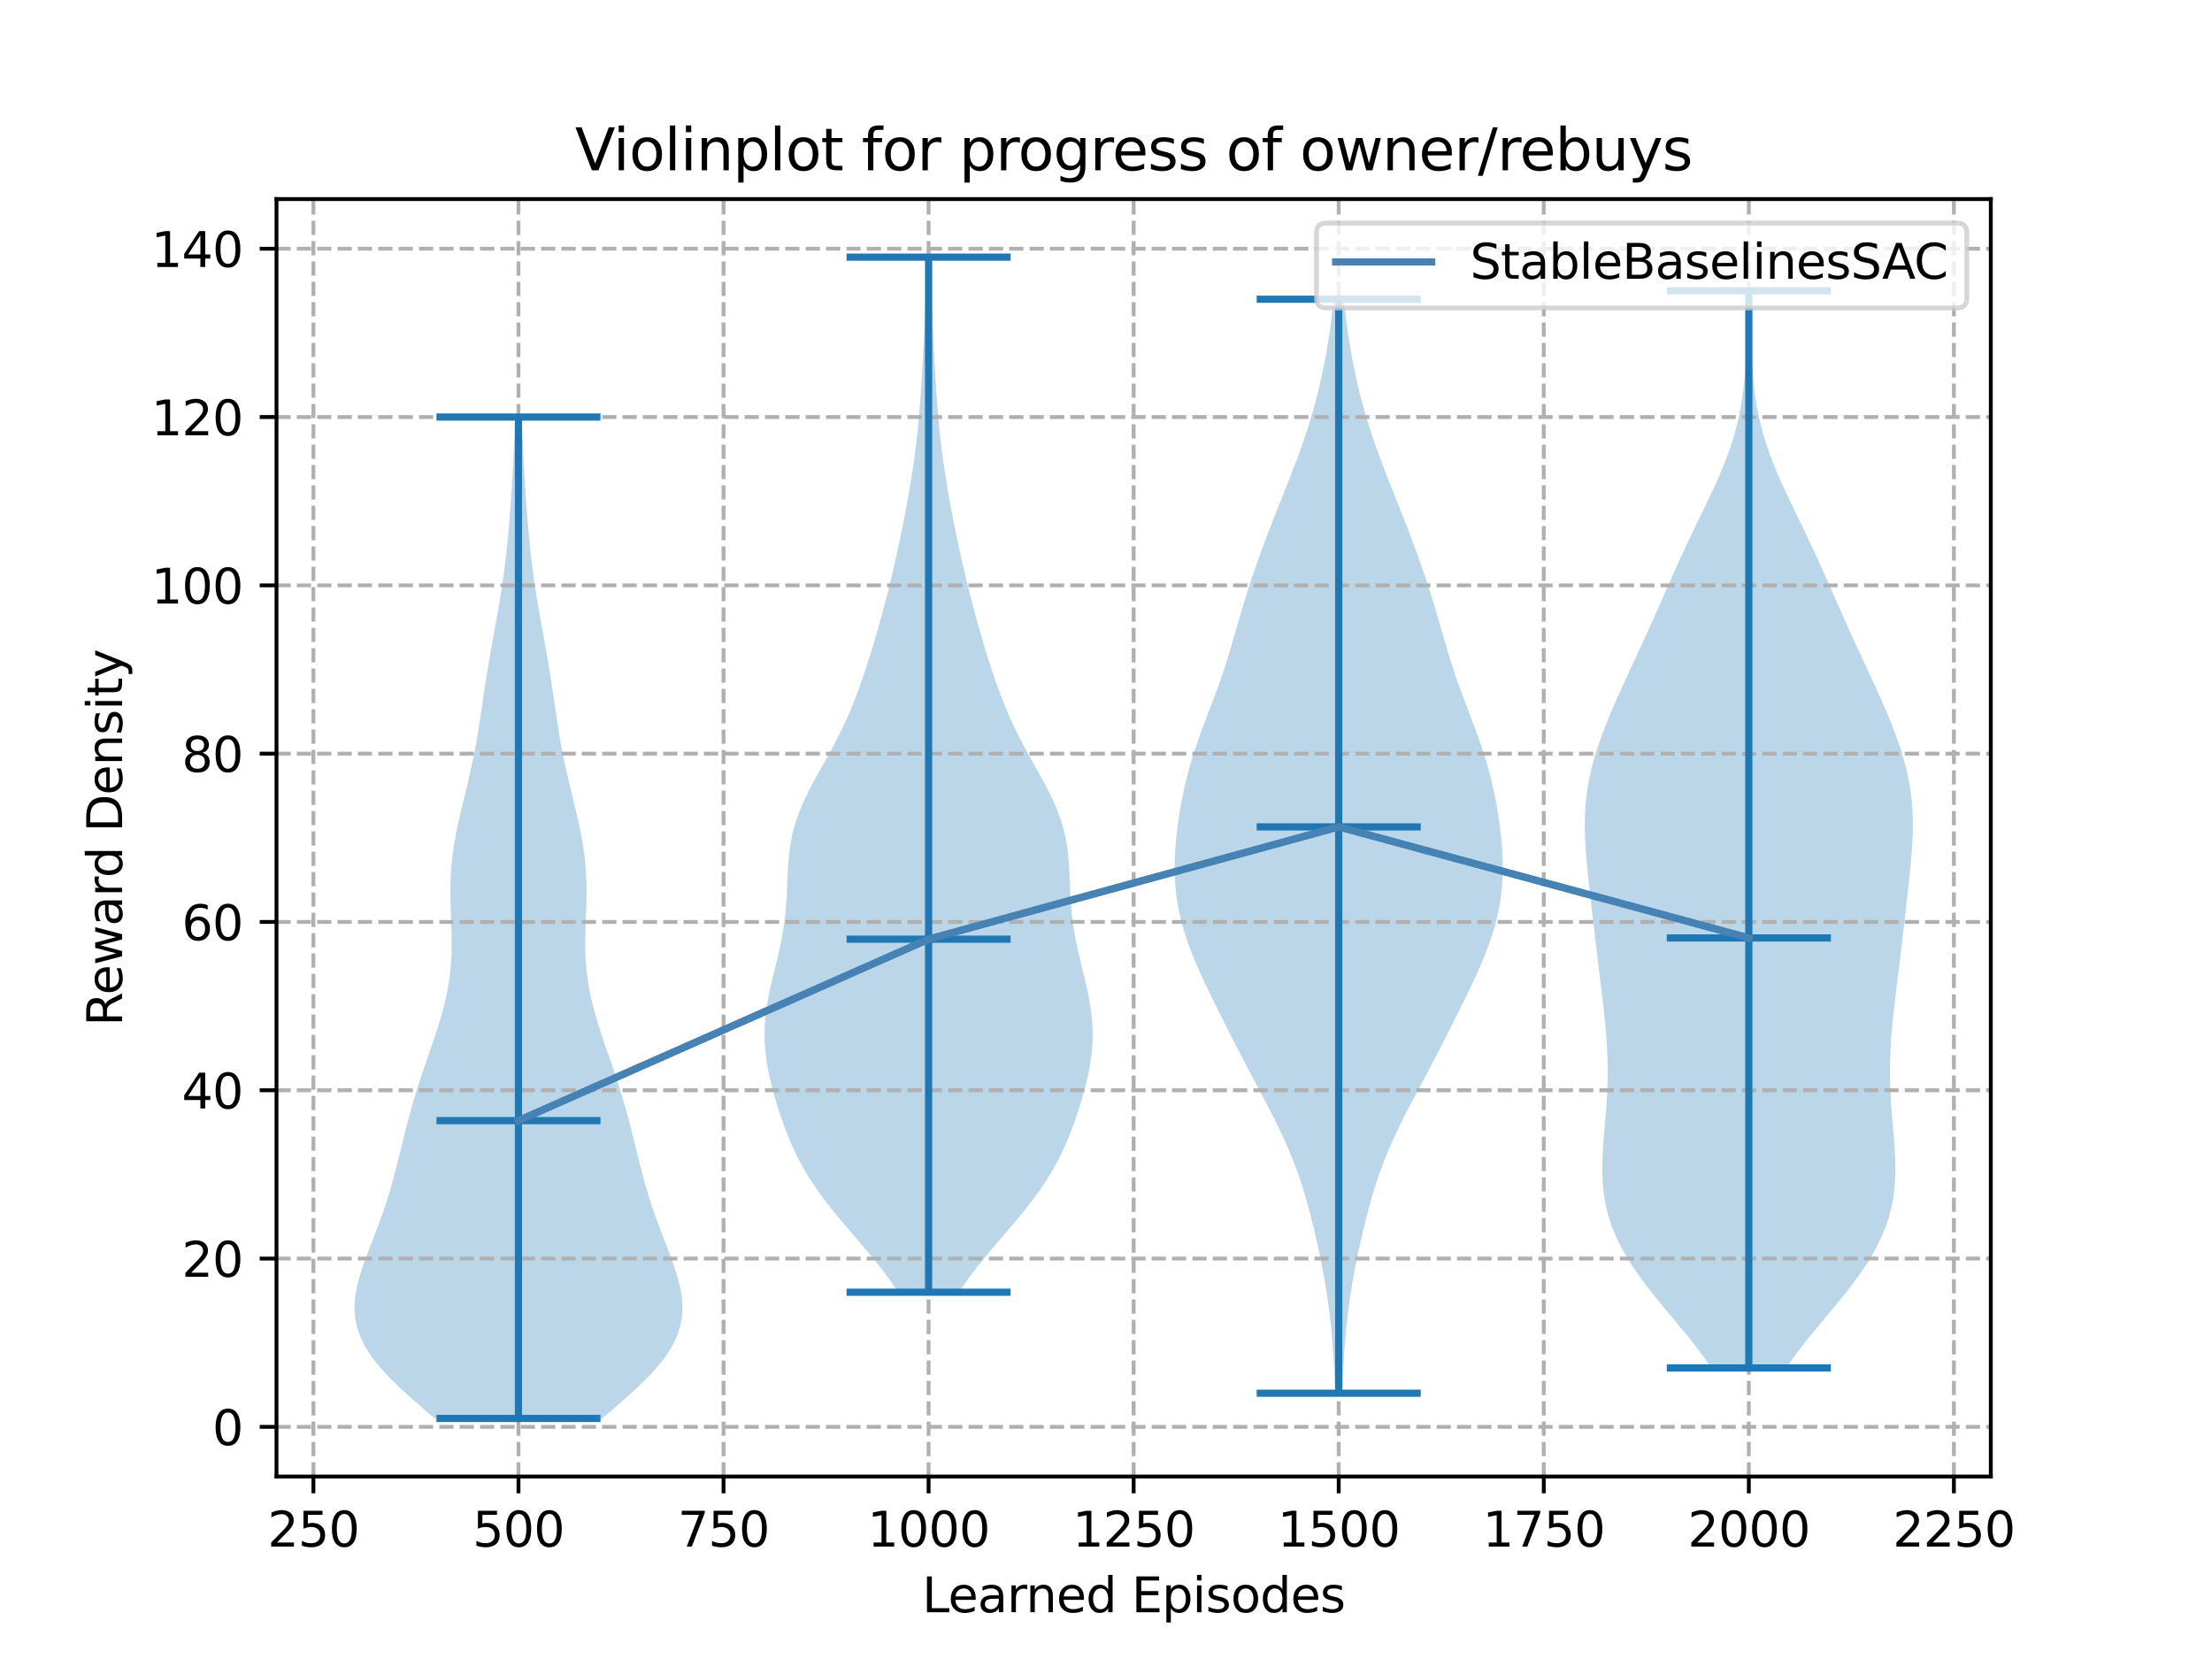 <?xml version="1.0" encoding="utf-8" standalone="no"?>
<!DOCTYPE svg PUBLIC "-//W3C//DTD SVG 1.1//EN"
  "http://www.w3.org/Graphics/SVG/1.1/DTD/svg11.dtd">
<svg xmlns:xlink="http://www.w3.org/1999/xlink" width="460.8pt" height="345.6pt" viewBox="0 0 460.8 345.6" xmlns="http://www.w3.org/2000/svg" version="1.1">
 <defs>
  <style type="text/css">*{stroke-linejoin: round; stroke-linecap: butt}</style>
 </defs>
 <g id="figure_1">
  <g id="patch_1">
   <path d="M 0 345.6 
L 460.8 345.6 
L 460.8 0 
L 0 0 
z
" style="fill: #ffffff"/>
  </g>
  <g id="axes_1">
   <g id="patch_2">
    <path d="M 57.6 307.584 
L 414.72 307.584 
L 414.72 41.472 
L 57.6 41.472 
z
" style="fill: #ffffff"/>
   </g>
   <g id="PolyCollection_1">
    <path d="M 125.466 295.488 
L 90.547 295.488 
L 88.11 293.381 
L 85.694 291.274 
L 83.368 289.166 
L 81.199 287.059 
L 79.246 284.952 
L 77.559 282.845 
L 76.173 280.738 
L 75.11 278.63 
L 74.374 276.523 
L 73.955 274.416 
L 73.833 272.309 
L 73.972 270.202 
L 74.334 268.094 
L 74.873 265.987 
L 75.543 263.88 
L 76.3 261.773 
L 77.105 259.666 
L 77.923 257.559 
L 78.727 255.451 
L 79.497 253.344 
L 80.223 251.237 
L 80.898 249.13 
L 81.524 247.023 
L 82.107 244.915 
L 82.656 242.808 
L 83.183 240.701 
L 83.7 238.594 
L 84.219 236.487 
L 84.753 234.379 
L 85.311 232.272 
L 85.899 230.165 
L 86.522 228.058 
L 87.179 225.951 
L 87.867 223.843 
L 88.579 221.736 
L 89.305 219.629 
L 90.031 217.522 
L 90.74 215.415 
L 91.417 213.307 
L 92.042 211.2 
L 92.601 209.093 
L 93.078 206.986 
L 93.465 204.879 
L 93.757 202.771 
L 93.953 200.664 
L 94.061 198.557 
L 94.093 196.45 
L 94.067 194.343 
L 94.004 192.236 
L 93.927 190.128 
L 93.862 188.021 
L 93.83 185.914 
L 93.851 183.807 
L 93.94 181.7 
L 94.107 179.592 
L 94.353 177.485 
L 94.677 175.378 
L 95.069 173.271 
L 95.516 171.164 
L 96.004 169.056 
L 96.513 166.949 
L 97.028 164.842 
L 97.534 162.735 
L 98.019 160.628 
L 98.474 158.52 
L 98.895 156.413 
L 99.282 154.306 
L 99.638 152.199 
L 99.971 150.092 
L 100.287 147.984 
L 100.597 145.877 
L 100.909 143.77 
L 101.23 141.663 
L 101.565 139.556 
L 101.916 137.448 
L 102.282 135.341 
L 102.659 133.234 
L 103.042 131.127 
L 103.423 129.02 
L 103.795 126.913 
L 104.151 124.805 
L 104.486 122.698 
L 104.796 120.591 
L 105.079 118.484 
L 105.337 116.377 
L 105.57 114.269 
L 105.781 112.162 
L 105.974 110.055 
L 106.15 107.948 
L 106.313 105.841 
L 106.463 103.733 
L 106.603 101.626 
L 106.732 99.519 
L 106.852 97.412 
L 106.963 95.305 
L 107.065 93.197 
L 107.159 91.09 
L 107.247 88.983 
L 107.328 86.876 
L 108.685 86.876 
L 108.685 86.876 
L 108.767 88.983 
L 108.855 91.09 
L 108.949 93.197 
L 109.051 95.305 
L 109.162 97.412 
L 109.281 99.519 
L 109.411 101.626 
L 109.55 103.733 
L 109.701 105.841 
L 109.864 107.948 
L 110.04 110.055 
L 110.233 112.162 
L 110.444 114.269 
L 110.677 116.377 
L 110.934 118.484 
L 111.218 120.591 
L 111.528 122.698 
L 111.863 124.805 
L 112.219 126.913 
L 112.591 129.02 
L 112.972 131.127 
L 113.355 133.234 
L 113.732 135.341 
L 114.098 137.448 
L 114.449 139.556 
L 114.783 141.663 
L 115.104 143.77 
L 115.416 145.877 
L 115.726 147.984 
L 116.043 150.092 
L 116.376 152.199 
L 116.732 154.306 
L 117.119 156.413 
L 117.54 158.52 
L 117.995 160.628 
L 118.479 162.735 
L 118.985 164.842 
L 119.501 166.949 
L 120.01 169.056 
L 120.497 171.164 
L 120.945 173.271 
L 121.337 175.378 
L 121.661 177.485 
L 121.907 179.592 
L 122.074 181.7 
L 122.163 183.807 
L 122.184 185.914 
L 122.152 188.021 
L 122.086 190.128 
L 122.01 192.236 
L 121.947 194.343 
L 121.921 196.45 
L 121.953 198.557 
L 122.061 200.664 
L 122.257 202.771 
L 122.549 204.879 
L 122.935 206.986 
L 123.413 209.093 
L 123.972 211.2 
L 124.597 213.307 
L 125.274 215.415 
L 125.983 217.522 
L 126.709 219.629 
L 127.434 221.736 
L 128.147 223.843 
L 128.835 225.951 
L 129.492 228.058 
L 130.114 230.165 
L 130.703 232.272 
L 131.26 234.379 
L 131.794 236.487 
L 132.314 238.594 
L 132.831 240.701 
L 133.358 242.808 
L 133.907 244.915 
L 134.489 247.023 
L 135.116 249.13 
L 135.791 251.237 
L 136.517 253.344 
L 137.287 255.451 
L 138.091 257.559 
L 138.909 259.666 
L 139.713 261.773 
L 140.471 263.88 
L 141.141 265.987 
L 141.68 268.094 
L 142.041 270.202 
L 142.181 272.309 
L 142.058 274.416 
L 141.64 276.523 
L 140.904 278.63 
L 139.84 280.738 
L 138.455 282.845 
L 136.767 284.952 
L 134.815 287.059 
L 132.645 289.166 
L 130.32 291.274 
L 127.904 293.381 
L 125.466 295.488 
z
" clip-path="url(#p7646f1aa71)" style="fill: #1f77b4; fill-opacity: 0.3"/>
   </g>
   <g id="PolyCollection_2">
    <path d="M 199.812 269.192 
L 187.072 269.192 
L 185.627 267.014 
L 184.034 264.836 
L 182.319 262.658 
L 180.514 260.48 
L 178.656 258.302 
L 176.785 256.124 
L 174.941 253.946 
L 173.16 251.768 
L 171.475 249.59 
L 169.911 247.412 
L 168.483 245.234 
L 167.196 243.056 
L 166.047 240.878 
L 165.022 238.7 
L 164.105 236.522 
L 163.275 234.344 
L 162.518 232.166 
L 161.822 229.988 
L 161.185 227.81 
L 160.614 225.632 
L 160.122 223.454 
L 159.726 221.276 
L 159.444 219.098 
L 159.288 216.92 
L 159.268 214.742 
L 159.383 212.564 
L 159.625 210.386 
L 159.978 208.208 
L 160.419 206.03 
L 160.92 203.852 
L 161.45 201.674 
L 161.979 199.496 
L 162.475 197.318 
L 162.914 195.14 
L 163.278 192.962 
L 163.56 190.783 
L 163.761 188.605 
L 163.897 186.427 
L 163.993 184.249 
L 164.083 182.071 
L 164.205 179.893 
L 164.402 177.715 
L 164.709 175.537 
L 165.158 173.359 
L 165.767 171.181 
L 166.541 169.003 
L 167.469 166.825 
L 168.527 164.647 
L 169.682 162.469 
L 170.892 160.291 
L 172.116 158.113 
L 173.317 155.935 
L 174.466 153.757 
L 175.546 151.579 
L 176.548 149.401 
L 177.475 147.223 
L 178.334 145.045 
L 179.136 142.867 
L 179.892 140.689 
L 180.613 138.511 
L 181.304 136.333 
L 181.97 134.155 
L 182.614 131.977 
L 183.235 129.799 
L 183.835 127.621 
L 184.413 125.443 
L 184.97 123.265 
L 185.507 121.087 
L 186.024 118.909 
L 186.522 116.731 
L 187.002 114.553 
L 187.467 112.375 
L 187.916 110.197 
L 188.35 108.019 
L 188.767 105.841 
L 189.168 103.663 
L 189.548 101.485 
L 189.906 99.306 
L 190.239 97.128 
L 190.544 94.95 
L 190.82 92.772 
L 191.067 90.594 
L 191.287 88.416 
L 191.481 86.238 
L 191.654 84.06 
L 191.809 81.882 
L 191.95 79.704 
L 192.081 77.526 
L 192.205 75.348 
L 192.322 73.17 
L 192.433 70.992 
L 192.537 68.814 
L 192.634 66.636 
L 192.723 64.458 
L 192.802 62.28 
L 192.872 60.102 
L 192.935 57.924 
L 192.991 55.746 
L 193.042 53.568 
L 193.843 53.568 
L 193.843 53.568 
L 193.894 55.746 
L 193.95 57.924 
L 194.012 60.102 
L 194.083 62.28 
L 194.162 64.458 
L 194.25 66.636 
L 194.347 68.814 
L 194.452 70.992 
L 194.563 73.17 
L 194.68 75.348 
L 194.803 77.526 
L 194.934 79.704 
L 195.076 81.882 
L 195.231 84.06 
L 195.404 86.238 
L 195.598 88.416 
L 195.817 90.594 
L 196.065 92.772 
L 196.341 94.95 
L 196.646 97.128 
L 196.979 99.306 
L 197.336 101.485 
L 197.717 103.663 
L 198.117 105.841 
L 198.535 108.019 
L 198.969 110.197 
L 199.418 112.375 
L 199.882 114.553 
L 200.363 116.731 
L 200.861 118.909 
L 201.378 121.087 
L 201.914 123.265 
L 202.471 125.443 
L 203.05 127.621 
L 203.649 129.799 
L 204.271 131.977 
L 204.914 134.155 
L 205.581 136.333 
L 206.272 138.511 
L 206.992 140.689 
L 207.749 142.867 
L 208.551 145.045 
L 209.41 147.223 
L 210.337 149.401 
L 211.339 151.579 
L 212.418 153.757 
L 213.567 155.935 
L 214.768 158.113 
L 215.992 160.291 
L 217.202 162.469 
L 218.357 164.647 
L 219.416 166.825 
L 220.344 169.003 
L 221.117 171.181 
L 221.726 173.359 
L 222.175 175.537 
L 222.483 177.715 
L 222.679 179.893 
L 222.802 182.071 
L 222.891 184.249 
L 222.987 186.427 
L 223.123 188.605 
L 223.325 190.783 
L 223.606 192.962 
L 223.971 195.14 
L 224.41 197.318 
L 224.906 199.496 
L 225.434 201.674 
L 225.965 203.852 
L 226.466 206.03 
L 226.907 208.208 
L 227.259 210.386 
L 227.501 212.564 
L 227.616 214.742 
L 227.596 216.92 
L 227.441 219.098 
L 227.158 221.276 
L 226.762 223.454 
L 226.27 225.632 
L 225.7 227.81 
L 225.063 229.988 
L 224.367 232.166 
L 223.609 234.344 
L 222.78 236.522 
L 221.862 238.7 
L 220.838 240.878 
L 219.688 243.056 
L 218.402 245.234 
L 216.974 247.412 
L 215.409 249.59 
L 213.725 251.768 
L 211.944 253.946 
L 210.1 256.124 
L 208.228 258.302 
L 206.371 260.48 
L 204.566 262.658 
L 202.851 264.836 
L 201.258 267.014 
L 199.812 269.192 
z
" clip-path="url(#p7646f1aa71)" style="fill: #1f77b4; fill-opacity: 0.3"/>
   </g>
   <g id="PolyCollection_3">
    <path d="M 279.578 290.229 
L 278.177 290.229 
L 278.07 287.927 
L 277.952 285.625 
L 277.821 283.323 
L 277.669 281.021 
L 277.491 278.719 
L 277.28 276.417 
L 277.03 274.115 
L 276.739 271.813 
L 276.406 269.511 
L 276.031 267.209 
L 275.617 264.907 
L 275.17 262.605 
L 274.691 260.303 
L 274.182 258.001 
L 273.643 255.699 
L 273.071 253.397 
L 272.459 251.095 
L 271.799 248.793 
L 271.081 246.491 
L 270.297 244.189 
L 269.439 241.887 
L 268.504 239.585 
L 267.492 237.283 
L 266.41 234.981 
L 265.268 232.679 
L 264.083 230.377 
L 262.87 228.076 
L 261.645 225.774 
L 260.423 223.472 
L 259.213 221.17 
L 258.017 218.868 
L 256.837 216.566 
L 255.668 214.264 
L 254.509 211.962 
L 253.361 209.66 
L 252.228 207.358 
L 251.121 205.056 
L 250.053 202.754 
L 249.043 200.452 
L 248.108 198.15 
L 247.267 195.848 
L 246.533 193.546 
L 245.918 191.244 
L 245.429 188.942 
L 245.066 186.64 
L 244.829 184.338 
L 244.711 182.036 
L 244.704 179.734 
L 244.794 177.432 
L 244.969 175.13 
L 245.219 172.828 
L 245.533 170.526 
L 245.906 168.224 
L 246.338 165.922 
L 246.832 163.62 
L 247.392 161.318 
L 248.024 159.016 
L 248.73 156.714 
L 249.503 154.412 
L 250.332 152.11 
L 251.199 149.808 
L 252.081 147.506 
L 252.954 145.204 
L 253.8 142.902 
L 254.604 140.6 
L 255.363 138.298 
L 256.078 135.996 
L 256.761 133.694 
L 257.427 131.393 
L 258.09 129.091 
L 258.765 126.789 
L 259.463 124.487 
L 260.192 122.185 
L 260.954 119.883 
L 261.749 117.581 
L 262.573 115.279 
L 263.425 112.977 
L 264.299 110.675 
L 265.192 108.373 
L 266.099 106.071 
L 267.012 103.769 
L 267.927 101.467 
L 268.833 99.165 
L 269.72 96.863 
L 270.58 94.561 
L 271.403 92.259 
L 272.182 89.957 
L 272.912 87.655 
L 273.589 85.353 
L 274.214 83.051 
L 274.788 80.749 
L 275.313 78.447 
L 275.791 76.145 
L 276.225 73.843 
L 276.617 71.541 
L 276.969 69.239 
L 277.283 66.937 
L 277.56 64.635 
L 277.802 62.333 
L 279.954 62.333 
L 279.954 62.333 
L 280.196 64.635 
L 280.473 66.937 
L 280.786 69.239 
L 281.138 71.541 
L 281.53 73.843 
L 281.964 76.145 
L 282.442 78.447 
L 282.967 80.749 
L 283.541 83.051 
L 284.166 85.353 
L 284.844 87.655 
L 285.573 89.957 
L 286.352 92.259 
L 287.175 94.561 
L 288.035 96.863 
L 288.923 99.165 
L 289.829 101.467 
L 290.743 103.769 
L 291.657 106.071 
L 292.563 108.373 
L 293.456 110.675 
L 294.33 112.977 
L 295.182 115.279 
L 296.007 117.581 
L 296.801 119.883 
L 297.563 122.185 
L 298.292 124.487 
L 298.991 126.789 
L 299.666 129.091 
L 300.329 131.393 
L 300.994 133.694 
L 301.677 135.996 
L 302.393 138.298 
L 303.151 140.6 
L 303.956 142.902 
L 304.801 145.204 
L 305.675 147.506 
L 306.556 149.808 
L 307.423 152.11 
L 308.252 154.412 
L 309.026 156.714 
L 309.731 159.016 
L 310.363 161.318 
L 310.924 163.62 
L 311.417 165.922 
L 311.849 168.224 
L 312.222 170.526 
L 312.536 172.828 
L 312.786 175.13 
L 312.962 177.432 
L 313.052 179.734 
L 313.044 182.036 
L 312.926 184.338 
L 312.689 186.64 
L 312.327 188.942 
L 311.837 191.244 
L 311.222 193.546 
L 310.488 195.848 
L 309.647 198.15 
L 308.712 200.452 
L 307.702 202.754 
L 306.635 205.056 
L 305.527 207.358 
L 304.394 209.66 
L 303.246 211.962 
L 302.087 214.264 
L 300.919 216.566 
L 299.738 218.868 
L 298.543 221.17 
L 297.332 223.472 
L 296.11 225.774 
L 294.886 228.076 
L 293.673 230.377 
L 292.487 232.679 
L 291.346 234.981 
L 290.264 237.283 
L 289.252 239.585 
L 288.317 241.887 
L 287.459 244.189 
L 286.674 246.491 
L 285.957 248.793 
L 285.296 251.095 
L 284.684 253.397 
L 284.112 255.699 
L 283.573 258.001 
L 283.065 260.303 
L 282.586 262.605 
L 282.138 264.907 
L 281.725 267.209 
L 281.35 269.511 
L 281.016 271.813 
L 280.725 274.115 
L 280.476 276.417 
L 280.264 278.719 
L 280.086 281.021 
L 279.934 283.323 
L 279.803 285.625 
L 279.686 287.927 
L 279.578 290.229 
z
" clip-path="url(#p7646f1aa71)" style="fill: #1f77b4; fill-opacity: 0.3"/>
   </g>
   <g id="PolyCollection_4">
    <path d="M 372.118 284.97 
L 356.508 284.97 
L 354.933 282.703 
L 353.229 280.437 
L 351.424 278.17 
L 349.555 275.903 
L 347.66 273.637 
L 345.779 271.37 
L 343.952 269.104 
L 342.214 266.837 
L 340.598 264.571 
L 339.13 262.304 
L 337.83 260.038 
L 336.712 257.771 
L 335.782 255.504 
L 335.042 253.238 
L 334.485 250.971 
L 334.102 248.705 
L 333.875 246.438 
L 333.783 244.172 
L 333.802 241.905 
L 333.905 239.639 
L 334.065 237.372 
L 334.254 235.105 
L 334.447 232.839 
L 334.624 230.572 
L 334.767 228.306 
L 334.863 226.039 
L 334.906 223.773 
L 334.891 221.506 
L 334.819 219.239 
L 334.693 216.973 
L 334.522 214.706 
L 334.311 212.44 
L 334.07 210.173 
L 333.808 207.907 
L 333.533 205.64 
L 333.253 203.374 
L 332.974 201.107 
L 332.699 198.84 
L 332.429 196.574 
L 332.165 194.307 
L 331.904 192.041 
L 331.646 189.774 
L 331.389 187.508 
L 331.134 185.241 
L 330.887 182.974 
L 330.654 180.708 
L 330.448 178.441 
L 330.283 176.175 
L 330.174 173.908 
L 330.139 171.642 
L 330.192 169.375 
L 330.347 167.109 
L 330.611 164.842 
L 330.989 162.575 
L 331.479 160.309 
L 332.078 158.042 
L 332.775 155.776 
L 333.559 153.509 
L 334.419 151.243 
L 335.34 148.976 
L 336.31 146.71 
L 337.317 144.443 
L 338.35 142.176 
L 339.397 139.91 
L 340.451 137.643 
L 341.502 135.377 
L 342.545 133.11 
L 343.576 130.844 
L 344.593 128.577 
L 345.598 126.31 
L 346.596 124.044 
L 347.593 121.777 
L 348.596 119.511 
L 349.614 117.244 
L 350.652 114.978 
L 351.714 112.711 
L 352.796 110.445 
L 353.893 108.178 
L 354.994 105.911 
L 356.084 103.645 
L 357.144 101.378 
L 358.157 99.112 
L 359.104 96.845 
L 359.972 94.579 
L 360.749 92.312 
L 361.428 90.045 
L 362.008 87.779 
L 362.492 85.512 
L 362.884 83.246 
L 363.194 80.979 
L 363.431 78.713 
L 363.608 76.446 
L 363.735 74.18 
L 363.823 71.913 
L 363.881 69.646 
L 363.92 67.38 
L 363.946 65.113 
L 363.965 62.847 
L 363.983 60.58 
L 364.644 60.58 
L 364.644 60.58 
L 364.661 62.847 
L 364.68 65.113 
L 364.706 67.38 
L 364.745 69.646 
L 364.804 71.913 
L 364.891 74.18 
L 365.018 76.446 
L 365.195 78.713 
L 365.432 80.979 
L 365.742 83.246 
L 366.135 85.512 
L 366.618 87.779 
L 367.198 90.045 
L 367.877 92.312 
L 368.654 94.579 
L 369.522 96.845 
L 370.469 99.112 
L 371.482 101.378 
L 372.542 103.645 
L 373.632 105.911 
L 374.733 108.178 
L 375.83 110.445 
L 376.913 112.711 
L 377.974 114.978 
L 379.012 117.244 
L 380.03 119.511 
L 381.034 121.777 
L 382.03 124.044 
L 383.028 126.31 
L 384.033 128.577 
L 385.05 130.844 
L 386.081 133.11 
L 387.124 135.377 
L 388.176 137.643 
L 389.229 139.91 
L 390.277 142.176 
L 391.309 144.443 
L 392.316 146.71 
L 393.286 148.976 
L 394.207 151.243 
L 395.067 153.509 
L 395.851 155.776 
L 396.548 158.042 
L 397.147 160.309 
L 397.638 162.575 
L 398.015 164.842 
L 398.28 167.109 
L 398.434 169.375 
L 398.487 171.642 
L 398.452 173.908 
L 398.343 176.175 
L 398.178 178.441 
L 397.972 180.708 
L 397.739 182.974 
L 397.492 185.241 
L 397.238 187.508 
L 396.981 189.774 
L 396.722 192.041 
L 396.462 194.307 
L 396.197 196.574 
L 395.928 198.84 
L 395.652 201.107 
L 395.373 203.374 
L 395.093 205.64 
L 394.819 207.907 
L 394.556 210.173 
L 394.316 212.44 
L 394.105 214.706 
L 393.933 216.973 
L 393.808 219.239 
L 393.736 221.506 
L 393.72 223.773 
L 393.763 226.039 
L 393.859 228.306 
L 394.002 230.572 
L 394.179 232.839 
L 394.373 235.105 
L 394.562 237.372 
L 394.721 239.639 
L 394.824 241.905 
L 394.843 244.172 
L 394.752 246.438 
L 394.524 248.705 
L 394.141 250.971 
L 393.585 253.238 
L 392.844 255.504 
L 391.914 257.771 
L 390.796 260.038 
L 389.496 262.304 
L 388.028 264.571 
L 386.412 266.837 
L 384.675 269.104 
L 382.847 271.37 
L 380.966 273.637 
L 379.071 275.903 
L 377.202 278.17 
L 375.397 280.437 
L 373.693 282.703 
L 372.118 284.97 
z
" clip-path="url(#p7646f1aa71)" style="fill: #1f77b4; fill-opacity: 0.3"/>
   </g>
   <g id="matplotlib.axis_1">
    <g id="xtick_1">
     <g id="line2d_1">
      <path d="M 65.289 307.584 
L 65.289 41.472 
" clip-path="url(#p7646f1aa71)" style="fill: none; stroke-dasharray: 2.96,1.28; stroke-dashoffset: 0; stroke: #b0b0b0; stroke-width: 0.8"/>
     </g>
     <g id="line2d_2">
      <defs>
       <path id="m66b31e3f0f" d="M 0 0 
L 0 3.5 
" style="stroke: #000000; stroke-width: 0.8"/>
      </defs>
      <g>
       <use xlink:href="#m66b31e3f0f" x="65.289" y="307.584" style="stroke: #000000; stroke-width: 0.8"/>
      </g>
     </g>
     <g id="text_1">
      <!-- 250 -->
      <g transform="translate(55.745 322.182)scale(0.1 -0.1)">
       <defs>
        <path id="DejaVuSans-32" d="M 1228 531 
L 3431 531 
L 3431 0 
L 469 0 
L 469 531 
Q 828 903 1448 1529 
Q 2069 2156 2228 2338 
Q 2531 2678 2651 2914 
Q 2772 3150 2772 3378 
Q 2772 3750 2511 3984 
Q 2250 4219 1831 4219 
Q 1534 4219 1204 4116 
Q 875 4013 500 3803 
L 500 4441 
Q 881 4594 1212 4672 
Q 1544 4750 1819 4750 
Q 2544 4750 2975 4387 
Q 3406 4025 3406 3419 
Q 3406 3131 3298 2873 
Q 3191 2616 2906 2266 
Q 2828 2175 2409 1742 
Q 1991 1309 1228 531 
z
" transform="scale(0.016)"/>
        <path id="DejaVuSans-35" d="M 691 4666 
L 3169 4666 
L 3169 4134 
L 1269 4134 
L 1269 2991 
Q 1406 3038 1543 3061 
Q 1681 3084 1819 3084 
Q 2600 3084 3056 2656 
Q 3513 2228 3513 1497 
Q 3513 744 3044 326 
Q 2575 -91 1722 -91 
Q 1428 -91 1123 -41 
Q 819 9 494 109 
L 494 744 
Q 775 591 1075 516 
Q 1375 441 1709 441 
Q 2250 441 2565 725 
Q 2881 1009 2881 1497 
Q 2881 1984 2565 2268 
Q 2250 2553 1709 2553 
Q 1456 2553 1204 2497 
Q 953 2441 691 2322 
L 691 4666 
z
" transform="scale(0.016)"/>
        <path id="DejaVuSans-30" d="M 2034 4250 
Q 1547 4250 1301 3770 
Q 1056 3291 1056 2328 
Q 1056 1369 1301 889 
Q 1547 409 2034 409 
Q 2525 409 2770 889 
Q 3016 1369 3016 2328 
Q 3016 3291 2770 3770 
Q 2525 4250 2034 4250 
z
M 2034 4750 
Q 2819 4750 3233 4129 
Q 3647 3509 3647 2328 
Q 3647 1150 3233 529 
Q 2819 -91 2034 -91 
Q 1250 -91 836 529 
Q 422 1150 422 2328 
Q 422 3509 836 4129 
Q 1250 4750 2034 4750 
z
" transform="scale(0.016)"/>
       </defs>
       <use xlink:href="#DejaVuSans-32"/>
       <use xlink:href="#DejaVuSans-35" x="63.623"/>
       <use xlink:href="#DejaVuSans-30" x="127.246"/>
      </g>
     </g>
    </g>
    <g id="xtick_2">
     <g id="line2d_3">
      <path d="M 108.007 307.584 
L 108.007 41.472 
" clip-path="url(#p7646f1aa71)" style="fill: none; stroke-dasharray: 2.96,1.28; stroke-dashoffset: 0; stroke: #b0b0b0; stroke-width: 0.8"/>
     </g>
     <g id="line2d_4">
      <g>
       <use xlink:href="#m66b31e3f0f" x="108.007" y="307.584" style="stroke: #000000; stroke-width: 0.8"/>
      </g>
     </g>
     <g id="text_2">
      <!-- 500 -->
      <g transform="translate(98.463 322.182)scale(0.1 -0.1)">
       <use xlink:href="#DejaVuSans-35"/>
       <use xlink:href="#DejaVuSans-30" x="63.623"/>
       <use xlink:href="#DejaVuSans-30" x="127.246"/>
      </g>
     </g>
    </g>
    <g id="xtick_3">
     <g id="line2d_5">
      <path d="M 150.725 307.584 
L 150.725 41.472 
" clip-path="url(#p7646f1aa71)" style="fill: none; stroke-dasharray: 2.96,1.28; stroke-dashoffset: 0; stroke: #b0b0b0; stroke-width: 0.8"/>
     </g>
     <g id="line2d_6">
      <g>
       <use xlink:href="#m66b31e3f0f" x="150.725" y="307.584" style="stroke: #000000; stroke-width: 0.8"/>
      </g>
     </g>
     <g id="text_3">
      <!-- 750 -->
      <g transform="translate(141.181 322.182)scale(0.1 -0.1)">
       <defs>
        <path id="DejaVuSans-37" d="M 525 4666 
L 3525 4666 
L 3525 4397 
L 1831 0 
L 1172 0 
L 2766 4134 
L 525 4134 
L 525 4666 
z
" transform="scale(0.016)"/>
       </defs>
       <use xlink:href="#DejaVuSans-37"/>
       <use xlink:href="#DejaVuSans-35" x="63.623"/>
       <use xlink:href="#DejaVuSans-30" x="127.246"/>
      </g>
     </g>
    </g>
    <g id="xtick_4">
     <g id="line2d_7">
      <path d="M 193.442 307.584 
L 193.442 41.472 
" clip-path="url(#p7646f1aa71)" style="fill: none; stroke-dasharray: 2.96,1.28; stroke-dashoffset: 0; stroke: #b0b0b0; stroke-width: 0.8"/>
     </g>
     <g id="line2d_8">
      <g>
       <use xlink:href="#m66b31e3f0f" x="193.442" y="307.584" style="stroke: #000000; stroke-width: 0.8"/>
      </g>
     </g>
     <g id="text_4">
      <!-- 1000 -->
      <g transform="translate(180.717 322.182)scale(0.1 -0.1)">
       <defs>
        <path id="DejaVuSans-31" d="M 794 531 
L 1825 531 
L 1825 4091 
L 703 3866 
L 703 4441 
L 1819 4666 
L 2450 4666 
L 2450 531 
L 3481 531 
L 3481 0 
L 794 0 
L 794 531 
z
" transform="scale(0.016)"/>
       </defs>
       <use xlink:href="#DejaVuSans-31"/>
       <use xlink:href="#DejaVuSans-30" x="63.623"/>
       <use xlink:href="#DejaVuSans-30" x="127.246"/>
       <use xlink:href="#DejaVuSans-30" x="190.869"/>
      </g>
     </g>
    </g>
    <g id="xtick_5">
     <g id="line2d_9">
      <path d="M 236.16 307.584 
L 236.16 41.472 
" clip-path="url(#p7646f1aa71)" style="fill: none; stroke-dasharray: 2.96,1.28; stroke-dashoffset: 0; stroke: #b0b0b0; stroke-width: 0.8"/>
     </g>
     <g id="line2d_10">
      <g>
       <use xlink:href="#m66b31e3f0f" x="236.16" y="307.584" style="stroke: #000000; stroke-width: 0.8"/>
      </g>
     </g>
     <g id="text_5">
      <!-- 1250 -->
      <g transform="translate(223.435 322.182)scale(0.1 -0.1)">
       <use xlink:href="#DejaVuSans-31"/>
       <use xlink:href="#DejaVuSans-32" x="63.623"/>
       <use xlink:href="#DejaVuSans-35" x="127.246"/>
       <use xlink:href="#DejaVuSans-30" x="190.869"/>
      </g>
     </g>
    </g>
    <g id="xtick_6">
     <g id="line2d_11">
      <path d="M 278.878 307.584 
L 278.878 41.472 
" clip-path="url(#p7646f1aa71)" style="fill: none; stroke-dasharray: 2.96,1.28; stroke-dashoffset: 0; stroke: #b0b0b0; stroke-width: 0.8"/>
     </g>
     <g id="line2d_12">
      <g>
       <use xlink:href="#m66b31e3f0f" x="278.878" y="307.584" style="stroke: #000000; stroke-width: 0.8"/>
      </g>
     </g>
     <g id="text_6">
      <!-- 1500 -->
      <g transform="translate(266.153 322.182)scale(0.1 -0.1)">
       <use xlink:href="#DejaVuSans-31"/>
       <use xlink:href="#DejaVuSans-35" x="63.623"/>
       <use xlink:href="#DejaVuSans-30" x="127.246"/>
       <use xlink:href="#DejaVuSans-30" x="190.869"/>
      </g>
     </g>
    </g>
    <g id="xtick_7">
     <g id="line2d_13">
      <path d="M 321.595 307.584 
L 321.595 41.472 
" clip-path="url(#p7646f1aa71)" style="fill: none; stroke-dasharray: 2.96,1.28; stroke-dashoffset: 0; stroke: #b0b0b0; stroke-width: 0.8"/>
     </g>
     <g id="line2d_14">
      <g>
       <use xlink:href="#m66b31e3f0f" x="321.595" y="307.584" style="stroke: #000000; stroke-width: 0.8"/>
      </g>
     </g>
     <g id="text_7">
      <!-- 1750 -->
      <g transform="translate(308.87 322.182)scale(0.1 -0.1)">
       <use xlink:href="#DejaVuSans-31"/>
       <use xlink:href="#DejaVuSans-37" x="63.623"/>
       <use xlink:href="#DejaVuSans-35" x="127.246"/>
       <use xlink:href="#DejaVuSans-30" x="190.869"/>
      </g>
     </g>
    </g>
    <g id="xtick_8">
     <g id="line2d_15">
      <path d="M 364.313 307.584 
L 364.313 41.472 
" clip-path="url(#p7646f1aa71)" style="fill: none; stroke-dasharray: 2.96,1.28; stroke-dashoffset: 0; stroke: #b0b0b0; stroke-width: 0.8"/>
     </g>
     <g id="line2d_16">
      <g>
       <use xlink:href="#m66b31e3f0f" x="364.313" y="307.584" style="stroke: #000000; stroke-width: 0.8"/>
      </g>
     </g>
     <g id="text_8">
      <!-- 2000 -->
      <g transform="translate(351.588 322.182)scale(0.1 -0.1)">
       <use xlink:href="#DejaVuSans-32"/>
       <use xlink:href="#DejaVuSans-30" x="63.623"/>
       <use xlink:href="#DejaVuSans-30" x="127.246"/>
       <use xlink:href="#DejaVuSans-30" x="190.869"/>
      </g>
     </g>
    </g>
    <g id="xtick_9">
     <g id="line2d_17">
      <path d="M 407.031 307.584 
L 407.031 41.472 
" clip-path="url(#p7646f1aa71)" style="fill: none; stroke-dasharray: 2.96,1.28; stroke-dashoffset: 0; stroke: #b0b0b0; stroke-width: 0.8"/>
     </g>
     <g id="line2d_18">
      <g>
       <use xlink:href="#m66b31e3f0f" x="407.031" y="307.584" style="stroke: #000000; stroke-width: 0.8"/>
      </g>
     </g>
     <g id="text_9">
      <!-- 2250 -->
      <g transform="translate(394.306 322.182)scale(0.1 -0.1)">
       <use xlink:href="#DejaVuSans-32"/>
       <use xlink:href="#DejaVuSans-32" x="63.623"/>
       <use xlink:href="#DejaVuSans-35" x="127.246"/>
       <use xlink:href="#DejaVuSans-30" x="190.869"/>
      </g>
     </g>
    </g>
    <g id="text_10">
     <!-- Learned Episodes -->
     <g transform="translate(192.102 335.861)scale(0.1 -0.1)">
      <defs>
       <path id="DejaVuSans-4c" d="M 628 4666 
L 1259 4666 
L 1259 531 
L 3531 531 
L 3531 0 
L 628 0 
L 628 4666 
z
" transform="scale(0.016)"/>
       <path id="DejaVuSans-65" d="M 3597 1894 
L 3597 1613 
L 953 1613 
Q 991 1019 1311 708 
Q 1631 397 2203 397 
Q 2534 397 2845 478 
Q 3156 559 3463 722 
L 3463 178 
Q 3153 47 2828 -22 
Q 2503 -91 2169 -91 
Q 1331 -91 842 396 
Q 353 884 353 1716 
Q 353 2575 817 3079 
Q 1281 3584 2069 3584 
Q 2775 3584 3186 3129 
Q 3597 2675 3597 1894 
z
M 3022 2063 
Q 3016 2534 2758 2815 
Q 2500 3097 2075 3097 
Q 1594 3097 1305 2825 
Q 1016 2553 972 2059 
L 3022 2063 
z
" transform="scale(0.016)"/>
       <path id="DejaVuSans-61" d="M 2194 1759 
Q 1497 1759 1228 1600 
Q 959 1441 959 1056 
Q 959 750 1161 570 
Q 1363 391 1709 391 
Q 2188 391 2477 730 
Q 2766 1069 2766 1631 
L 2766 1759 
L 2194 1759 
z
M 3341 1997 
L 3341 0 
L 2766 0 
L 2766 531 
Q 2569 213 2275 61 
Q 1981 -91 1556 -91 
Q 1019 -91 701 211 
Q 384 513 384 1019 
Q 384 1609 779 1909 
Q 1175 2209 1959 2209 
L 2766 2209 
L 2766 2266 
Q 2766 2663 2505 2880 
Q 2244 3097 1772 3097 
Q 1472 3097 1187 3025 
Q 903 2953 641 2809 
L 641 3341 
Q 956 3463 1253 3523 
Q 1550 3584 1831 3584 
Q 2591 3584 2966 3190 
Q 3341 2797 3341 1997 
z
" transform="scale(0.016)"/>
       <path id="DejaVuSans-72" d="M 2631 2963 
Q 2534 3019 2420 3045 
Q 2306 3072 2169 3072 
Q 1681 3072 1420 2755 
Q 1159 2438 1159 1844 
L 1159 0 
L 581 0 
L 581 3500 
L 1159 3500 
L 1159 2956 
Q 1341 3275 1631 3429 
Q 1922 3584 2338 3584 
Q 2397 3584 2469 3576 
Q 2541 3569 2628 3553 
L 2631 2963 
z
" transform="scale(0.016)"/>
       <path id="DejaVuSans-6e" d="M 3513 2113 
L 3513 0 
L 2938 0 
L 2938 2094 
Q 2938 2591 2744 2837 
Q 2550 3084 2163 3084 
Q 1697 3084 1428 2787 
Q 1159 2491 1159 1978 
L 1159 0 
L 581 0 
L 581 3500 
L 1159 3500 
L 1159 2956 
Q 1366 3272 1645 3428 
Q 1925 3584 2291 3584 
Q 2894 3584 3203 3211 
Q 3513 2838 3513 2113 
z
" transform="scale(0.016)"/>
       <path id="DejaVuSans-64" d="M 2906 2969 
L 2906 4863 
L 3481 4863 
L 3481 0 
L 2906 0 
L 2906 525 
Q 2725 213 2448 61 
Q 2172 -91 1784 -91 
Q 1150 -91 751 415 
Q 353 922 353 1747 
Q 353 2572 751 3078 
Q 1150 3584 1784 3584 
Q 2172 3584 2448 3432 
Q 2725 3281 2906 2969 
z
M 947 1747 
Q 947 1113 1208 752 
Q 1469 391 1925 391 
Q 2381 391 2643 752 
Q 2906 1113 2906 1747 
Q 2906 2381 2643 2742 
Q 2381 3103 1925 3103 
Q 1469 3103 1208 2742 
Q 947 2381 947 1747 
z
" transform="scale(0.016)"/>
       <path id="DejaVuSans-20" transform="scale(0.016)"/>
       <path id="DejaVuSans-45" d="M 628 4666 
L 3578 4666 
L 3578 4134 
L 1259 4134 
L 1259 2753 
L 3481 2753 
L 3481 2222 
L 1259 2222 
L 1259 531 
L 3634 531 
L 3634 0 
L 628 0 
L 628 4666 
z
" transform="scale(0.016)"/>
       <path id="DejaVuSans-70" d="M 1159 525 
L 1159 -1331 
L 581 -1331 
L 581 3500 
L 1159 3500 
L 1159 2969 
Q 1341 3281 1617 3432 
Q 1894 3584 2278 3584 
Q 2916 3584 3314 3078 
Q 3713 2572 3713 1747 
Q 3713 922 3314 415 
Q 2916 -91 2278 -91 
Q 1894 -91 1617 61 
Q 1341 213 1159 525 
z
M 3116 1747 
Q 3116 2381 2855 2742 
Q 2594 3103 2138 3103 
Q 1681 3103 1420 2742 
Q 1159 2381 1159 1747 
Q 1159 1113 1420 752 
Q 1681 391 2138 391 
Q 2594 391 2855 752 
Q 3116 1113 3116 1747 
z
" transform="scale(0.016)"/>
       <path id="DejaVuSans-69" d="M 603 3500 
L 1178 3500 
L 1178 0 
L 603 0 
L 603 3500 
z
M 603 4863 
L 1178 4863 
L 1178 4134 
L 603 4134 
L 603 4863 
z
" transform="scale(0.016)"/>
       <path id="DejaVuSans-73" d="M 2834 3397 
L 2834 2853 
Q 2591 2978 2328 3040 
Q 2066 3103 1784 3103 
Q 1356 3103 1142 2972 
Q 928 2841 928 2578 
Q 928 2378 1081 2264 
Q 1234 2150 1697 2047 
L 1894 2003 
Q 2506 1872 2764 1633 
Q 3022 1394 3022 966 
Q 3022 478 2636 193 
Q 2250 -91 1575 -91 
Q 1294 -91 989 -36 
Q 684 19 347 128 
L 347 722 
Q 666 556 975 473 
Q 1284 391 1588 391 
Q 1994 391 2212 530 
Q 2431 669 2431 922 
Q 2431 1156 2273 1281 
Q 2116 1406 1581 1522 
L 1381 1569 
Q 847 1681 609 1914 
Q 372 2147 372 2553 
Q 372 3047 722 3315 
Q 1072 3584 1716 3584 
Q 2034 3584 2315 3537 
Q 2597 3491 2834 3397 
z
" transform="scale(0.016)"/>
       <path id="DejaVuSans-6f" d="M 1959 3097 
Q 1497 3097 1228 2736 
Q 959 2375 959 1747 
Q 959 1119 1226 758 
Q 1494 397 1959 397 
Q 2419 397 2687 759 
Q 2956 1122 2956 1747 
Q 2956 2369 2687 2733 
Q 2419 3097 1959 3097 
z
M 1959 3584 
Q 2709 3584 3137 3096 
Q 3566 2609 3566 1747 
Q 3566 888 3137 398 
Q 2709 -91 1959 -91 
Q 1206 -91 779 398 
Q 353 888 353 1747 
Q 353 2609 779 3096 
Q 1206 3584 1959 3584 
z
" transform="scale(0.016)"/>
      </defs>
      <use xlink:href="#DejaVuSans-4c"/>
      <use xlink:href="#DejaVuSans-65" x="53.963"/>
      <use xlink:href="#DejaVuSans-61" x="115.486"/>
      <use xlink:href="#DejaVuSans-72" x="176.766"/>
      <use xlink:href="#DejaVuSans-6e" x="216.129"/>
      <use xlink:href="#DejaVuSans-65" x="279.508"/>
      <use xlink:href="#DejaVuSans-64" x="341.031"/>
      <use xlink:href="#DejaVuSans-20" x="404.508"/>
      <use xlink:href="#DejaVuSans-45" x="436.295"/>
      <use xlink:href="#DejaVuSans-70" x="499.479"/>
      <use xlink:href="#DejaVuSans-69" x="562.955"/>
      <use xlink:href="#DejaVuSans-73" x="590.738"/>
      <use xlink:href="#DejaVuSans-6f" x="642.838"/>
      <use xlink:href="#DejaVuSans-64" x="704.02"/>
      <use xlink:href="#DejaVuSans-65" x="767.496"/>
      <use xlink:href="#DejaVuSans-73" x="829.02"/>
     </g>
    </g>
   </g>
   <g id="matplotlib.axis_2">
    <g id="ytick_1">
     <g id="line2d_19">
      <path d="M 57.6 297.241 
L 414.72 297.241 
" clip-path="url(#p7646f1aa71)" style="fill: none; stroke-dasharray: 2.96,1.28; stroke-dashoffset: 0; stroke: #b0b0b0; stroke-width: 0.8"/>
     </g>
     <g id="line2d_20">
      <defs>
       <path id="m30b9fe7890" d="M 0 0 
L -3.5 0 
" style="stroke: #000000; stroke-width: 0.8"/>
      </defs>
      <g>
       <use xlink:href="#m30b9fe7890" x="57.6" y="297.241" style="stroke: #000000; stroke-width: 0.8"/>
      </g>
     </g>
     <g id="text_11">
      <!-- 0 -->
      <g transform="translate(44.237 301.04)scale(0.1 -0.1)">
       <use xlink:href="#DejaVuSans-30"/>
      </g>
     </g>
    </g>
    <g id="ytick_2">
     <g id="line2d_21">
      <path d="M 57.6 262.18 
L 414.72 262.18 
" clip-path="url(#p7646f1aa71)" style="fill: none; stroke-dasharray: 2.96,1.28; stroke-dashoffset: 0; stroke: #b0b0b0; stroke-width: 0.8"/>
     </g>
     <g id="line2d_22">
      <g>
       <use xlink:href="#m30b9fe7890" x="57.6" y="262.18" style="stroke: #000000; stroke-width: 0.8"/>
      </g>
     </g>
     <g id="text_12">
      <!-- 20 -->
      <g transform="translate(37.875 265.979)scale(0.1 -0.1)">
       <use xlink:href="#DejaVuSans-32"/>
       <use xlink:href="#DejaVuSans-30" x="63.623"/>
      </g>
     </g>
    </g>
    <g id="ytick_3">
     <g id="line2d_23">
      <path d="M 57.6 227.119 
L 414.72 227.119 
" clip-path="url(#p7646f1aa71)" style="fill: none; stroke-dasharray: 2.96,1.28; stroke-dashoffset: 0; stroke: #b0b0b0; stroke-width: 0.8"/>
     </g>
     <g id="line2d_24">
      <g>
       <use xlink:href="#m30b9fe7890" x="57.6" y="227.119" style="stroke: #000000; stroke-width: 0.8"/>
      </g>
     </g>
     <g id="text_13">
      <!-- 40 -->
      <g transform="translate(37.875 230.919)scale(0.1 -0.1)">
       <defs>
        <path id="DejaVuSans-34" d="M 2419 4116 
L 825 1625 
L 2419 1625 
L 2419 4116 
z
M 2253 4666 
L 3047 4666 
L 3047 1625 
L 3713 1625 
L 3713 1100 
L 3047 1100 
L 3047 0 
L 2419 0 
L 2419 1100 
L 313 1100 
L 313 1709 
L 2253 4666 
z
" transform="scale(0.016)"/>
       </defs>
       <use xlink:href="#DejaVuSans-34"/>
       <use xlink:href="#DejaVuSans-30" x="63.623"/>
      </g>
     </g>
    </g>
    <g id="ytick_4">
     <g id="line2d_25">
      <path d="M 57.6 192.058 
L 414.72 192.058 
" clip-path="url(#p7646f1aa71)" style="fill: none; stroke-dasharray: 2.96,1.28; stroke-dashoffset: 0; stroke: #b0b0b0; stroke-width: 0.8"/>
     </g>
     <g id="line2d_26">
      <g>
       <use xlink:href="#m30b9fe7890" x="57.6" y="192.058" style="stroke: #000000; stroke-width: 0.8"/>
      </g>
     </g>
     <g id="text_14">
      <!-- 60 -->
      <g transform="translate(37.875 195.858)scale(0.1 -0.1)">
       <defs>
        <path id="DejaVuSans-36" d="M 2113 2584 
Q 1688 2584 1439 2293 
Q 1191 2003 1191 1497 
Q 1191 994 1439 701 
Q 1688 409 2113 409 
Q 2538 409 2786 701 
Q 3034 994 3034 1497 
Q 3034 2003 2786 2293 
Q 2538 2584 2113 2584 
z
M 3366 4563 
L 3366 3988 
Q 3128 4100 2886 4159 
Q 2644 4219 2406 4219 
Q 1781 4219 1451 3797 
Q 1122 3375 1075 2522 
Q 1259 2794 1537 2939 
Q 1816 3084 2150 3084 
Q 2853 3084 3261 2657 
Q 3669 2231 3669 1497 
Q 3669 778 3244 343 
Q 2819 -91 2113 -91 
Q 1303 -91 875 529 
Q 447 1150 447 2328 
Q 447 3434 972 4092 
Q 1497 4750 2381 4750 
Q 2619 4750 2861 4703 
Q 3103 4656 3366 4563 
z
" transform="scale(0.016)"/>
       </defs>
       <use xlink:href="#DejaVuSans-36"/>
       <use xlink:href="#DejaVuSans-30" x="63.623"/>
      </g>
     </g>
    </g>
    <g id="ytick_5">
     <g id="line2d_27">
      <path d="M 57.6 156.998 
L 414.72 156.998 
" clip-path="url(#p7646f1aa71)" style="fill: none; stroke-dasharray: 2.96,1.28; stroke-dashoffset: 0; stroke: #b0b0b0; stroke-width: 0.8"/>
     </g>
     <g id="line2d_28">
      <g>
       <use xlink:href="#m30b9fe7890" x="57.6" y="156.998" style="stroke: #000000; stroke-width: 0.8"/>
      </g>
     </g>
     <g id="text_15">
      <!-- 80 -->
      <g transform="translate(37.875 160.797)scale(0.1 -0.1)">
       <defs>
        <path id="DejaVuSans-38" d="M 2034 2216 
Q 1584 2216 1326 1975 
Q 1069 1734 1069 1313 
Q 1069 891 1326 650 
Q 1584 409 2034 409 
Q 2484 409 2743 651 
Q 3003 894 3003 1313 
Q 3003 1734 2745 1975 
Q 2488 2216 2034 2216 
z
M 1403 2484 
Q 997 2584 770 2862 
Q 544 3141 544 3541 
Q 544 4100 942 4425 
Q 1341 4750 2034 4750 
Q 2731 4750 3128 4425 
Q 3525 4100 3525 3541 
Q 3525 3141 3298 2862 
Q 3072 2584 2669 2484 
Q 3125 2378 3379 2068 
Q 3634 1759 3634 1313 
Q 3634 634 3220 271 
Q 2806 -91 2034 -91 
Q 1263 -91 848 271 
Q 434 634 434 1313 
Q 434 1759 690 2068 
Q 947 2378 1403 2484 
z
M 1172 3481 
Q 1172 3119 1398 2916 
Q 1625 2713 2034 2713 
Q 2441 2713 2670 2916 
Q 2900 3119 2900 3481 
Q 2900 3844 2670 4047 
Q 2441 4250 2034 4250 
Q 1625 4250 1398 4047 
Q 1172 3844 1172 3481 
z
" transform="scale(0.016)"/>
       </defs>
       <use xlink:href="#DejaVuSans-38"/>
       <use xlink:href="#DejaVuSans-30" x="63.623"/>
      </g>
     </g>
    </g>
    <g id="ytick_6">
     <g id="line2d_29">
      <path d="M 57.6 121.937 
L 414.72 121.937 
" clip-path="url(#p7646f1aa71)" style="fill: none; stroke-dasharray: 2.96,1.28; stroke-dashoffset: 0; stroke: #b0b0b0; stroke-width: 0.8"/>
     </g>
     <g id="line2d_30">
      <g>
       <use xlink:href="#m30b9fe7890" x="57.6" y="121.937" style="stroke: #000000; stroke-width: 0.8"/>
      </g>
     </g>
     <g id="text_16">
      <!-- 100 -->
      <g transform="translate(31.512 125.736)scale(0.1 -0.1)">
       <use xlink:href="#DejaVuSans-31"/>
       <use xlink:href="#DejaVuSans-30" x="63.623"/>
       <use xlink:href="#DejaVuSans-30" x="127.246"/>
      </g>
     </g>
    </g>
    <g id="ytick_7">
     <g id="line2d_31">
      <path d="M 57.6 86.876 
L 414.72 86.876 
" clip-path="url(#p7646f1aa71)" style="fill: none; stroke-dasharray: 2.96,1.28; stroke-dashoffset: 0; stroke: #b0b0b0; stroke-width: 0.8"/>
     </g>
     <g id="line2d_32">
      <g>
       <use xlink:href="#m30b9fe7890" x="57.6" y="86.876" style="stroke: #000000; stroke-width: 0.8"/>
      </g>
     </g>
     <g id="text_17">
      <!-- 120 -->
      <g transform="translate(31.512 90.675)scale(0.1 -0.1)">
       <use xlink:href="#DejaVuSans-31"/>
       <use xlink:href="#DejaVuSans-32" x="63.623"/>
       <use xlink:href="#DejaVuSans-30" x="127.246"/>
      </g>
     </g>
    </g>
    <g id="ytick_8">
     <g id="line2d_33">
      <path d="M 57.6 51.815 
L 414.72 51.815 
" clip-path="url(#p7646f1aa71)" style="fill: none; stroke-dasharray: 2.96,1.28; stroke-dashoffset: 0; stroke: #b0b0b0; stroke-width: 0.8"/>
     </g>
     <g id="line2d_34">
      <g>
       <use xlink:href="#m30b9fe7890" x="57.6" y="51.815" style="stroke: #000000; stroke-width: 0.8"/>
      </g>
     </g>
     <g id="text_18">
      <!-- 140 -->
      <g transform="translate(31.512 55.614)scale(0.1 -0.1)">
       <use xlink:href="#DejaVuSans-31"/>
       <use xlink:href="#DejaVuSans-34" x="63.623"/>
       <use xlink:href="#DejaVuSans-30" x="127.246"/>
      </g>
     </g>
    </g>
    <g id="text_19">
     <!-- Reward Density -->
     <g transform="translate(25.433 213.747)rotate(-90)scale(0.1 -0.1)">
      <defs>
       <path id="DejaVuSans-52" d="M 2841 2188 
Q 3044 2119 3236 1894 
Q 3428 1669 3622 1275 
L 4263 0 
L 3584 0 
L 2988 1197 
Q 2756 1666 2539 1819 
Q 2322 1972 1947 1972 
L 1259 1972 
L 1259 0 
L 628 0 
L 628 4666 
L 2053 4666 
Q 2853 4666 3247 4331 
Q 3641 3997 3641 3322 
Q 3641 2881 3436 2590 
Q 3231 2300 2841 2188 
z
M 1259 4147 
L 1259 2491 
L 2053 2491 
Q 2509 2491 2742 2702 
Q 2975 2913 2975 3322 
Q 2975 3731 2742 3939 
Q 2509 4147 2053 4147 
L 1259 4147 
z
" transform="scale(0.016)"/>
       <path id="DejaVuSans-77" d="M 269 3500 
L 844 3500 
L 1563 769 
L 2278 3500 
L 2956 3500 
L 3675 769 
L 4391 3500 
L 4966 3500 
L 4050 0 
L 3372 0 
L 2619 2869 
L 1863 0 
L 1184 0 
L 269 3500 
z
" transform="scale(0.016)"/>
       <path id="DejaVuSans-44" d="M 1259 4147 
L 1259 519 
L 2022 519 
Q 2988 519 3436 956 
Q 3884 1394 3884 2338 
Q 3884 3275 3436 3711 
Q 2988 4147 2022 4147 
L 1259 4147 
z
M 628 4666 
L 1925 4666 
Q 3281 4666 3915 4102 
Q 4550 3538 4550 2338 
Q 4550 1131 3912 565 
Q 3275 0 1925 0 
L 628 0 
L 628 4666 
z
" transform="scale(0.016)"/>
       <path id="DejaVuSans-74" d="M 1172 4494 
L 1172 3500 
L 2356 3500 
L 2356 3053 
L 1172 3053 
L 1172 1153 
Q 1172 725 1289 603 
Q 1406 481 1766 481 
L 2356 481 
L 2356 0 
L 1766 0 
Q 1100 0 847 248 
Q 594 497 594 1153 
L 594 3053 
L 172 3053 
L 172 3500 
L 594 3500 
L 594 4494 
L 1172 4494 
z
" transform="scale(0.016)"/>
       <path id="DejaVuSans-79" d="M 2059 -325 
Q 1816 -950 1584 -1140 
Q 1353 -1331 966 -1331 
L 506 -1331 
L 506 -850 
L 844 -850 
Q 1081 -850 1212 -737 
Q 1344 -625 1503 -206 
L 1606 56 
L 191 3500 
L 800 3500 
L 1894 763 
L 2988 3500 
L 3597 3500 
L 2059 -325 
z
" transform="scale(0.016)"/>
      </defs>
      <use xlink:href="#DejaVuSans-52"/>
      <use xlink:href="#DejaVuSans-65" x="64.982"/>
      <use xlink:href="#DejaVuSans-77" x="126.506"/>
      <use xlink:href="#DejaVuSans-61" x="208.293"/>
      <use xlink:href="#DejaVuSans-72" x="269.572"/>
      <use xlink:href="#DejaVuSans-64" x="308.936"/>
      <use xlink:href="#DejaVuSans-20" x="372.412"/>
      <use xlink:href="#DejaVuSans-44" x="404.199"/>
      <use xlink:href="#DejaVuSans-65" x="481.201"/>
      <use xlink:href="#DejaVuSans-6e" x="542.725"/>
      <use xlink:href="#DejaVuSans-73" x="606.104"/>
      <use xlink:href="#DejaVuSans-69" x="658.203"/>
      <use xlink:href="#DejaVuSans-74" x="685.986"/>
      <use xlink:href="#DejaVuSans-79" x="725.195"/>
     </g>
    </g>
   </g>
   <g id="LineCollection_1">
    <path d="M 90.92 233.444 
L 125.094 233.444 
" clip-path="url(#p7646f1aa71)" style="fill: none; stroke: #1f77b4; stroke-width: 1.5"/>
    <path d="M 176.355 195.649 
L 210.529 195.649 
" clip-path="url(#p7646f1aa71)" style="fill: none; stroke: #1f77b4; stroke-width: 1.5"/>
    <path d="M 261.791 172.249 
L 295.965 172.249 
" clip-path="url(#p7646f1aa71)" style="fill: none; stroke: #1f77b4; stroke-width: 1.5"/>
    <path d="M 347.226 195.393 
L 381.4 195.393 
" clip-path="url(#p7646f1aa71)" style="fill: none; stroke: #1f77b4; stroke-width: 1.5"/>
   </g>
   <g id="LineCollection_2">
    <path d="M 90.92 86.876 
L 125.094 86.876 
" clip-path="url(#p7646f1aa71)" style="fill: none; stroke: #1f77b4; stroke-width: 1.5"/>
    <path d="M 176.355 53.568 
L 210.529 53.568 
" clip-path="url(#p7646f1aa71)" style="fill: none; stroke: #1f77b4; stroke-width: 1.5"/>
    <path d="M 261.791 62.333 
L 295.965 62.333 
" clip-path="url(#p7646f1aa71)" style="fill: none; stroke: #1f77b4; stroke-width: 1.5"/>
    <path d="M 347.226 60.58 
L 381.4 60.58 
" clip-path="url(#p7646f1aa71)" style="fill: none; stroke: #1f77b4; stroke-width: 1.5"/>
   </g>
   <g id="LineCollection_3">
    <path d="M 90.92 295.488 
L 125.094 295.488 
" clip-path="url(#p7646f1aa71)" style="fill: none; stroke: #1f77b4; stroke-width: 1.5"/>
    <path d="M 176.355 269.192 
L 210.529 269.192 
" clip-path="url(#p7646f1aa71)" style="fill: none; stroke: #1f77b4; stroke-width: 1.5"/>
    <path d="M 261.791 290.229 
L 295.965 290.229 
" clip-path="url(#p7646f1aa71)" style="fill: none; stroke: #1f77b4; stroke-width: 1.5"/>
    <path d="M 347.226 284.97 
L 381.4 284.97 
" clip-path="url(#p7646f1aa71)" style="fill: none; stroke: #1f77b4; stroke-width: 1.5"/>
   </g>
   <g id="LineCollection_4">
    <path d="M 108.007 295.488 
L 108.007 86.876 
" clip-path="url(#p7646f1aa71)" style="fill: none; stroke: #1f77b4; stroke-width: 1.5"/>
    <path d="M 193.442 269.192 
L 193.442 53.568 
" clip-path="url(#p7646f1aa71)" style="fill: none; stroke: #1f77b4; stroke-width: 1.5"/>
    <path d="M 278.878 290.229 
L 278.878 62.333 
" clip-path="url(#p7646f1aa71)" style="fill: none; stroke: #1f77b4; stroke-width: 1.5"/>
    <path d="M 364.313 284.97 
L 364.313 60.58 
" clip-path="url(#p7646f1aa71)" style="fill: none; stroke: #1f77b4; stroke-width: 1.5"/>
   </g>
   <g id="line2d_35">
    <path d="M 108.007 233.444 
L 193.442 195.649 
L 278.878 172.249 
L 364.313 195.393 
" clip-path="url(#p7646f1aa71)" style="fill: none; stroke: #4682b4; stroke-width: 1.5; stroke-linecap: square"/>
   </g>
   <g id="line2d_36">
    <path d="M 108.007 233.444 
L 193.442 195.649 
L 278.878 172.249 
L 364.313 195.393 
" clip-path="url(#p7646f1aa71)" style="fill: none; stroke: #4682b4; stroke-width: 1.5; stroke-linecap: square"/>
   </g>
   <g id="patch_3">
    <path d="M 57.6 307.584 
L 57.6 41.472 
" style="fill: none; stroke: #000000; stroke-width: 0.8; stroke-linejoin: miter; stroke-linecap: square"/>
   </g>
   <g id="patch_4">
    <path d="M 414.72 307.584 
L 414.72 41.472 
" style="fill: none; stroke: #000000; stroke-width: 0.8; stroke-linejoin: miter; stroke-linecap: square"/>
   </g>
   <g id="patch_5">
    <path d="M 57.6 307.584 
L 414.72 307.584 
" style="fill: none; stroke: #000000; stroke-width: 0.8; stroke-linejoin: miter; stroke-linecap: square"/>
   </g>
   <g id="patch_6">
    <path d="M 57.6 41.472 
L 414.72 41.472 
" style="fill: none; stroke: #000000; stroke-width: 0.8; stroke-linejoin: miter; stroke-linecap: square"/>
   </g>
   <g id="text_20">
    <!-- Violinplot for progress of owner/rebuys -->
    <g transform="translate(119.788 35.472)scale(0.12 -0.12)">
     <defs>
      <path id="DejaVuSans-56" d="M 1831 0 
L 50 4666 
L 709 4666 
L 2188 738 
L 3669 4666 
L 4325 4666 
L 2547 0 
L 1831 0 
z
" transform="scale(0.016)"/>
      <path id="DejaVuSans-6c" d="M 603 4863 
L 1178 4863 
L 1178 0 
L 603 0 
L 603 4863 
z
" transform="scale(0.016)"/>
      <path id="DejaVuSans-66" d="M 2375 4863 
L 2375 4384 
L 1825 4384 
Q 1516 4384 1395 4259 
Q 1275 4134 1275 3809 
L 1275 3500 
L 2222 3500 
L 2222 3053 
L 1275 3053 
L 1275 0 
L 697 0 
L 697 3053 
L 147 3053 
L 147 3500 
L 697 3500 
L 697 3744 
Q 697 4328 969 4595 
Q 1241 4863 1831 4863 
L 2375 4863 
z
" transform="scale(0.016)"/>
      <path id="DejaVuSans-67" d="M 2906 1791 
Q 2906 2416 2648 2759 
Q 2391 3103 1925 3103 
Q 1463 3103 1205 2759 
Q 947 2416 947 1791 
Q 947 1169 1205 825 
Q 1463 481 1925 481 
Q 2391 481 2648 825 
Q 2906 1169 2906 1791 
z
M 3481 434 
Q 3481 -459 3084 -895 
Q 2688 -1331 1869 -1331 
Q 1566 -1331 1297 -1286 
Q 1028 -1241 775 -1147 
L 775 -588 
Q 1028 -725 1275 -790 
Q 1522 -856 1778 -856 
Q 2344 -856 2625 -561 
Q 2906 -266 2906 331 
L 2906 616 
Q 2728 306 2450 153 
Q 2172 0 1784 0 
Q 1141 0 747 490 
Q 353 981 353 1791 
Q 353 2603 747 3093 
Q 1141 3584 1784 3584 
Q 2172 3584 2450 3431 
Q 2728 3278 2906 2969 
L 2906 3500 
L 3481 3500 
L 3481 434 
z
" transform="scale(0.016)"/>
      <path id="DejaVuSans-2f" d="M 1625 4666 
L 2156 4666 
L 531 -594 
L 0 -594 
L 1625 4666 
z
" transform="scale(0.016)"/>
      <path id="DejaVuSans-62" d="M 3116 1747 
Q 3116 2381 2855 2742 
Q 2594 3103 2138 3103 
Q 1681 3103 1420 2742 
Q 1159 2381 1159 1747 
Q 1159 1113 1420 752 
Q 1681 391 2138 391 
Q 2594 391 2855 752 
Q 3116 1113 3116 1747 
z
M 1159 2969 
Q 1341 3281 1617 3432 
Q 1894 3584 2278 3584 
Q 2916 3584 3314 3078 
Q 3713 2572 3713 1747 
Q 3713 922 3314 415 
Q 2916 -91 2278 -91 
Q 1894 -91 1617 61 
Q 1341 213 1159 525 
L 1159 0 
L 581 0 
L 581 4863 
L 1159 4863 
L 1159 2969 
z
" transform="scale(0.016)"/>
      <path id="DejaVuSans-75" d="M 544 1381 
L 544 3500 
L 1119 3500 
L 1119 1403 
Q 1119 906 1312 657 
Q 1506 409 1894 409 
Q 2359 409 2629 706 
Q 2900 1003 2900 1516 
L 2900 3500 
L 3475 3500 
L 3475 0 
L 2900 0 
L 2900 538 
Q 2691 219 2414 64 
Q 2138 -91 1772 -91 
Q 1169 -91 856 284 
Q 544 659 544 1381 
z
M 1991 3584 
L 1991 3584 
z
" transform="scale(0.016)"/>
     </defs>
     <use xlink:href="#DejaVuSans-56"/>
     <use xlink:href="#DejaVuSans-69" x="66.158"/>
     <use xlink:href="#DejaVuSans-6f" x="93.941"/>
     <use xlink:href="#DejaVuSans-6c" x="155.123"/>
     <use xlink:href="#DejaVuSans-69" x="182.906"/>
     <use xlink:href="#DejaVuSans-6e" x="210.689"/>
     <use xlink:href="#DejaVuSans-70" x="274.068"/>
     <use xlink:href="#DejaVuSans-6c" x="337.545"/>
     <use xlink:href="#DejaVuSans-6f" x="365.328"/>
     <use xlink:href="#DejaVuSans-74" x="426.51"/>
     <use xlink:href="#DejaVuSans-20" x="465.719"/>
     <use xlink:href="#DejaVuSans-66" x="497.506"/>
     <use xlink:href="#DejaVuSans-6f" x="532.711"/>
     <use xlink:href="#DejaVuSans-72" x="593.893"/>
     <use xlink:href="#DejaVuSans-20" x="635.006"/>
     <use xlink:href="#DejaVuSans-70" x="666.793"/>
     <use xlink:href="#DejaVuSans-72" x="730.27"/>
     <use xlink:href="#DejaVuSans-6f" x="769.133"/>
     <use xlink:href="#DejaVuSans-67" x="830.314"/>
     <use xlink:href="#DejaVuSans-72" x="893.791"/>
     <use xlink:href="#DejaVuSans-65" x="932.654"/>
     <use xlink:href="#DejaVuSans-73" x="994.178"/>
     <use xlink:href="#DejaVuSans-73" x="1046.277"/>
     <use xlink:href="#DejaVuSans-20" x="1098.377"/>
     <use xlink:href="#DejaVuSans-6f" x="1130.164"/>
     <use xlink:href="#DejaVuSans-66" x="1191.346"/>
     <use xlink:href="#DejaVuSans-20" x="1226.551"/>
     <use xlink:href="#DejaVuSans-6f" x="1258.338"/>
     <use xlink:href="#DejaVuSans-77" x="1319.52"/>
     <use xlink:href="#DejaVuSans-6e" x="1401.307"/>
     <use xlink:href="#DejaVuSans-65" x="1464.686"/>
     <use xlink:href="#DejaVuSans-72" x="1526.209"/>
     <use xlink:href="#DejaVuSans-2f" x="1567.322"/>
     <use xlink:href="#DejaVuSans-72" x="1601.014"/>
     <use xlink:href="#DejaVuSans-65" x="1639.877"/>
     <use xlink:href="#DejaVuSans-62" x="1701.4"/>
     <use xlink:href="#DejaVuSans-75" x="1764.877"/>
     <use xlink:href="#DejaVuSans-79" x="1828.256"/>
     <use xlink:href="#DejaVuSans-73" x="1887.436"/>
    </g>
   </g>
   <g id="legend_1">
    <g id="patch_7">
     <path d="M 276.251 64.15 
L 407.72 64.15 
Q 409.72 64.15 409.72 62.15 
L 409.72 48.472 
Q 409.72 46.472 407.72 46.472 
L 276.251 46.472 
Q 274.251 46.472 274.251 48.472 
L 274.251 62.15 
Q 274.251 64.15 276.251 64.15 
z
" style="fill: #ffffff; opacity: 0.8; stroke: #cccccc; stroke-linejoin: miter"/>
    </g>
    <g id="line2d_37">
     <path d="M 278.251 54.57 
L 288.251 54.57 
L 298.251 54.57 
" style="fill: none; stroke: #4682b4; stroke-width: 1.5; stroke-linecap: square"/>
    </g>
    <g id="text_21">
     <!-- StableBaselinesSAC -->
     <g transform="translate(306.251 58.07)scale(0.1 -0.1)">
      <defs>
       <path id="DejaVuSans-53" d="M 3425 4513 
L 3425 3897 
Q 3066 4069 2747 4153 
Q 2428 4238 2131 4238 
Q 1616 4238 1336 4038 
Q 1056 3838 1056 3469 
Q 1056 3159 1242 3001 
Q 1428 2844 1947 2747 
L 2328 2669 
Q 3034 2534 3370 2195 
Q 3706 1856 3706 1288 
Q 3706 609 3251 259 
Q 2797 -91 1919 -91 
Q 1588 -91 1214 -16 
Q 841 59 441 206 
L 441 856 
Q 825 641 1194 531 
Q 1563 422 1919 422 
Q 2459 422 2753 634 
Q 3047 847 3047 1241 
Q 3047 1584 2836 1778 
Q 2625 1972 2144 2069 
L 1759 2144 
Q 1053 2284 737 2584 
Q 422 2884 422 3419 
Q 422 4038 858 4394 
Q 1294 4750 2059 4750 
Q 2388 4750 2728 4690 
Q 3069 4631 3425 4513 
z
" transform="scale(0.016)"/>
       <path id="DejaVuSans-42" d="M 1259 2228 
L 1259 519 
L 2272 519 
Q 2781 519 3026 730 
Q 3272 941 3272 1375 
Q 3272 1813 3026 2020 
Q 2781 2228 2272 2228 
L 1259 2228 
z
M 1259 4147 
L 1259 2741 
L 2194 2741 
Q 2656 2741 2882 2914 
Q 3109 3088 3109 3444 
Q 3109 3797 2882 3972 
Q 2656 4147 2194 4147 
L 1259 4147 
z
M 628 4666 
L 2241 4666 
Q 2963 4666 3353 4366 
Q 3744 4066 3744 3513 
Q 3744 3084 3544 2831 
Q 3344 2578 2956 2516 
Q 3422 2416 3680 2098 
Q 3938 1781 3938 1306 
Q 3938 681 3513 340 
Q 3088 0 2303 0 
L 628 0 
L 628 4666 
z
" transform="scale(0.016)"/>
       <path id="DejaVuSans-41" d="M 2188 4044 
L 1331 1722 
L 3047 1722 
L 2188 4044 
z
M 1831 4666 
L 2547 4666 
L 4325 0 
L 3669 0 
L 3244 1197 
L 1141 1197 
L 716 0 
L 50 0 
L 1831 4666 
z
" transform="scale(0.016)"/>
       <path id="DejaVuSans-43" d="M 4122 4306 
L 4122 3641 
Q 3803 3938 3442 4084 
Q 3081 4231 2675 4231 
Q 1875 4231 1450 3742 
Q 1025 3253 1025 2328 
Q 1025 1406 1450 917 
Q 1875 428 2675 428 
Q 3081 428 3442 575 
Q 3803 722 4122 1019 
L 4122 359 
Q 3791 134 3420 21 
Q 3050 -91 2638 -91 
Q 1578 -91 968 557 
Q 359 1206 359 2328 
Q 359 3453 968 4101 
Q 1578 4750 2638 4750 
Q 3056 4750 3426 4639 
Q 3797 4528 4122 4306 
z
" transform="scale(0.016)"/>
      </defs>
      <use xlink:href="#DejaVuSans-53"/>
      <use xlink:href="#DejaVuSans-74" x="63.477"/>
      <use xlink:href="#DejaVuSans-61" x="102.686"/>
      <use xlink:href="#DejaVuSans-62" x="163.965"/>
      <use xlink:href="#DejaVuSans-6c" x="227.441"/>
      <use xlink:href="#DejaVuSans-65" x="255.225"/>
      <use xlink:href="#DejaVuSans-42" x="316.748"/>
      <use xlink:href="#DejaVuSans-61" x="385.352"/>
      <use xlink:href="#DejaVuSans-73" x="446.631"/>
      <use xlink:href="#DejaVuSans-65" x="498.73"/>
      <use xlink:href="#DejaVuSans-6c" x="560.254"/>
      <use xlink:href="#DejaVuSans-69" x="588.037"/>
      <use xlink:href="#DejaVuSans-6e" x="615.82"/>
      <use xlink:href="#DejaVuSans-65" x="679.199"/>
      <use xlink:href="#DejaVuSans-73" x="740.723"/>
      <use xlink:href="#DejaVuSans-53" x="792.822"/>
      <use xlink:href="#DejaVuSans-41" x="858.174"/>
      <use xlink:href="#DejaVuSans-43" x="924.832"/>
     </g>
    </g>
   </g>
  </g>
 </g>
 <defs>
  <clipPath id="p7646f1aa71">
   <rect x="57.6" y="41.472" width="357.12" height="266.112"/>
  </clipPath>
 </defs>
</svg>
